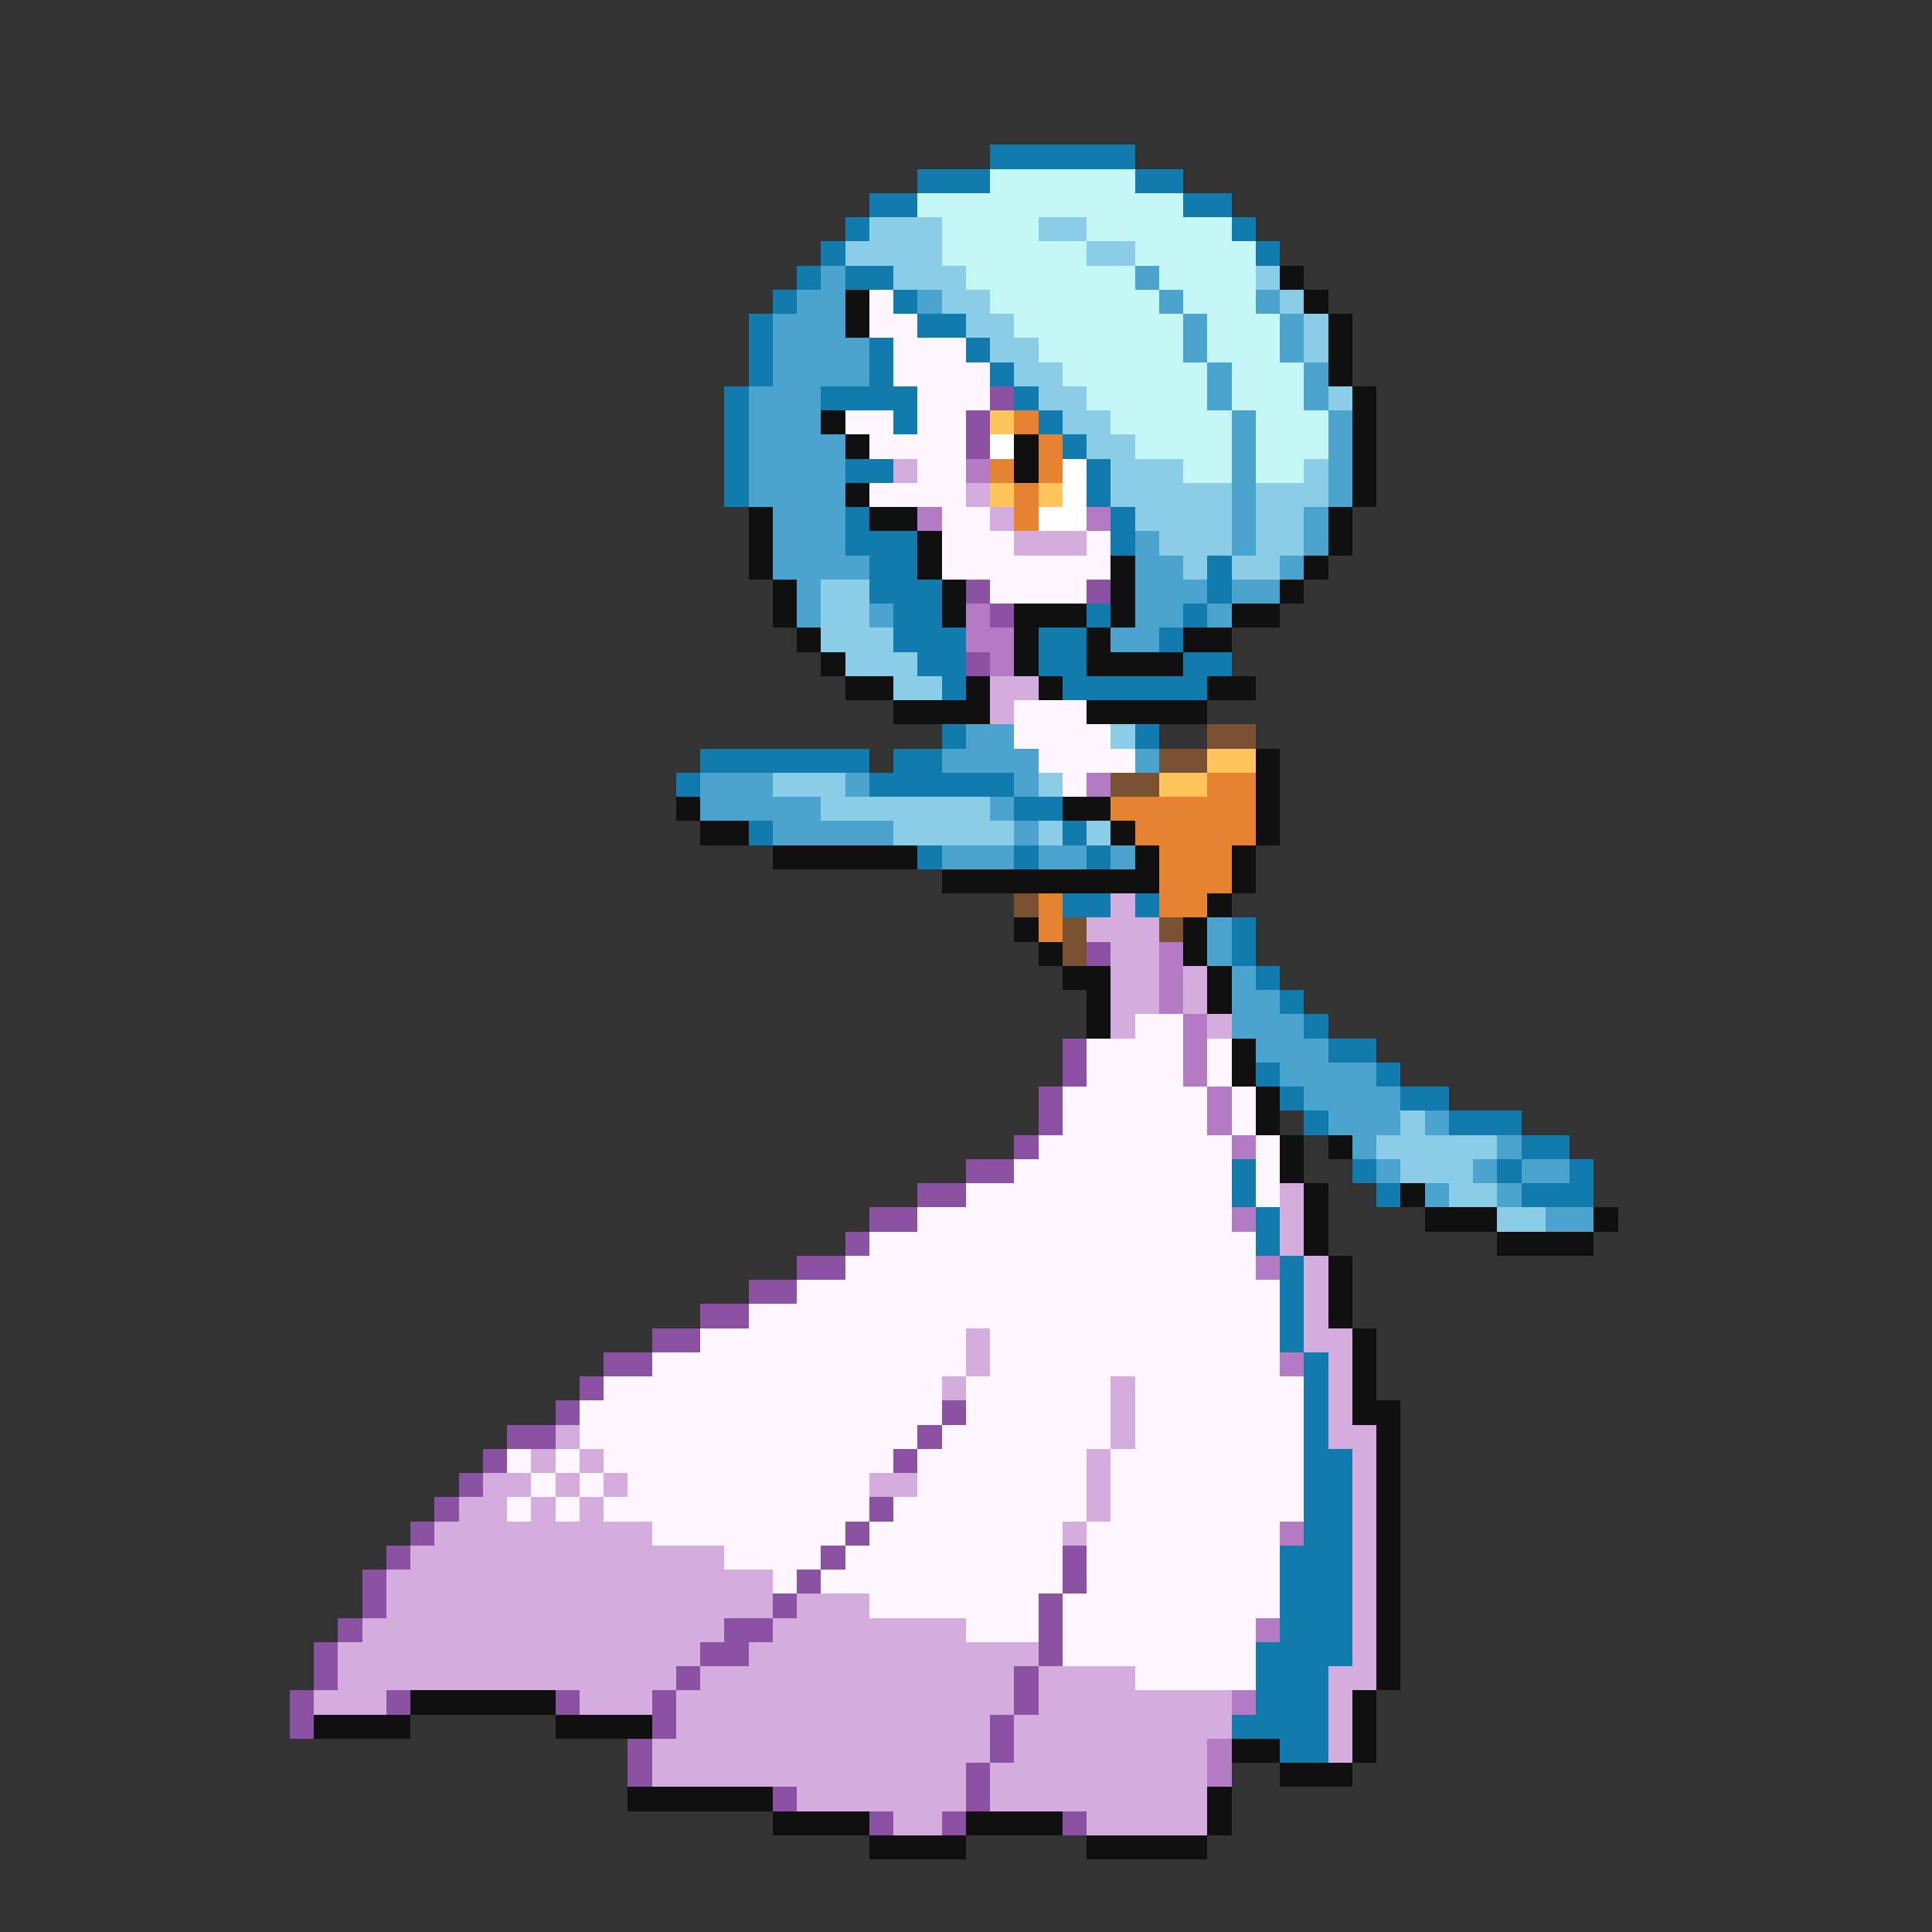<svg xmlns="http://www.w3.org/2000/svg" viewBox="0 -0.5 80 80" shape-rendering="crispEdges">
<rect x="0" y="-0.5" width="80" height="80" fill="#333333" stroke="none"/>
<path stroke="#107bac" d="M41 6h6M38 7h3M47 7h2M36 8h2M49 8h2M35 9h1M51 9h1M34 10h1M52 10h1M33 11h1M35 11h2M32 12h1M37 12h1M31 13h1M38 13h2M31 14h1M36 14h1M40 14h1M31 15h1M36 15h1M41 15h1M30 16h1M34 16h4M42 16h1M30 17h1M37 17h1M43 17h1M30 18h1M44 18h1M30 19h1M35 19h2M45 19h1M30 20h1M45 20h1M35 21h1M46 21h1M35 22h3M46 22h1M36 23h2M50 23h1M36 24h3M50 24h1M37 25h2M45 25h1M49 25h1M37 26h3M43 26h2M48 26h1M38 27h2M43 27h2M49 27h2M39 28h1M44 28h6M39 30h1M47 30h1M29 31h7M37 31h2M28 32h1M36 32h6M42 33h2M31 34h1M44 34h1M38 35h1M42 35h1M45 35h1M44 37h2M47 37h1M51 38h1M51 39h1M52 40h1M53 41h1M54 42h1M55 43h2M52 44h1M57 44h1M53 45h1M58 45h2M54 46h1M60 46h3M63 47h2M51 48h1M56 48h1M62 48h1M65 48h1M51 49h1M57 49h1M63 49h3M52 50h1M52 51h1M53 52h1M53 53h1M53 54h1M53 55h1M54 56h1M54 57h1M54 58h1M54 59h1M54 60h2M54 61h2M54 62h2M54 63h2M53 64h3M53 65h3M53 66h3M53 67h3M52 68h4M52 69h3M52 70h3M51 71h4M53 72h2" />
<path stroke="#c5f6f6" d="M41 7h6M38 8h11M39 9h4M45 9h6M39 10h6M47 10h5M40 11h7M48 11h4M41 12h7M49 12h3M42 13h7M50 13h3M43 14h6M50 14h3M44 15h6M51 15h3M45 16h5M51 16h3M46 17h5M52 17h3M47 18h4M52 18h3M49 19h2M52 19h2" />
<path stroke="#8bcde6" d="M36 9h3M43 9h2M35 10h4M45 10h2M37 11h3M52 11h1M39 12h2M53 12h1M40 13h2M54 13h1M41 14h2M54 14h1M42 15h2M43 16h2M55 16h1M44 17h2M45 18h2M46 19h3M54 19h1M46 20h5M52 20h3M47 21h4M52 21h2M48 22h3M52 22h2M49 23h1M51 23h2M34 24h2M34 25h2M34 26h3M35 27h3M37 28h2M46 30h1M32 32h3M43 32h1M34 33h7M37 34h5M43 34h1M45 34h1M58 46h1M57 47h5M58 48h3M60 49h2M62 50h2" />
<path stroke="#4aa4cd" d="M34 11h1M47 11h1M33 12h2M38 12h1M48 12h1M52 12h1M32 13h3M49 13h1M53 13h1M32 14h4M49 14h1M53 14h1M32 15h4M50 15h1M54 15h1M31 16h3M50 16h1M54 16h1M31 17h3M51 17h1M55 17h1M31 18h4M51 18h1M55 18h1M31 19h4M51 19h1M55 19h1M31 20h4M51 20h1M55 20h1M32 21h3M51 21h1M54 21h1M32 22h3M47 22h1M51 22h1M54 22h1M32 23h4M47 23h2M53 23h1M33 24h1M47 24h3M51 24h2M33 25h1M36 25h1M47 25h2M50 25h1M46 26h2M40 30h2M39 31h4M47 31h1M29 32h3M35 32h1M42 32h1M29 33h5M41 33h1M32 34h5M42 34h1M39 35h3M43 35h2M46 35h1M50 38h1M50 39h1M51 40h1M51 41h2M51 42h3M52 43h3M53 44h4M54 45h4M55 46h3M59 46h1M56 47h1M62 47h1M57 48h1M61 48h1M63 48h2M59 49h1M62 49h1M64 50h2" />
<path stroke="#101010" d="M53 11h1M35 12h1M54 12h1M35 13h1M55 13h1M55 14h1M55 15h1M56 16h1M34 17h1M56 17h1M35 18h1M42 18h1M56 18h1M42 19h1M56 19h1M35 20h1M56 20h1M31 21h1M36 21h2M55 21h1M31 22h1M38 22h1M55 22h1M31 23h1M38 23h1M46 23h1M54 23h1M32 24h1M39 24h1M46 24h1M53 24h1M32 25h1M39 25h1M42 25h3M46 25h1M51 25h2M33 26h1M42 26h1M45 26h1M49 26h2M34 27h1M42 27h1M45 27h4M35 28h2M40 28h1M43 28h1M50 28h2M37 29h4M45 29h5M52 31h1M52 32h1M28 33h1M44 33h2M52 33h1M29 34h2M46 34h1M52 34h1M32 35h6M47 35h1M51 35h1M39 36h9M51 36h1M50 37h1M42 38h1M49 38h1M43 39h1M49 39h1M44 40h2M50 40h1M45 41h1M50 41h1M45 42h1M51 43h1M51 44h1M52 45h1M52 46h1M53 47h1M55 47h1M53 48h1M54 49h1M58 49h1M54 50h1M59 50h3M66 50h1M54 51h1M62 51h4M55 52h1M55 53h1M55 54h1M56 55h1M56 56h1M56 57h1M56 58h2M57 59h1M57 60h1M57 61h1M57 62h1M57 63h1M57 64h1M57 65h1M57 66h1M57 67h1M57 68h1M57 69h1M17 70h6M56 70h1M13 71h4M23 71h4M56 71h1M51 72h2M56 72h1M53 73h3M26 74h6M50 74h1M32 75h4M40 75h4M50 75h1M36 76h4M45 76h5" />
<path stroke="#fff6ff" d="M36 12h1M36 13h2M37 14h3M37 15h4M38 16h3M35 17h2M38 17h2M36 18h4M38 19h2M36 20h4M39 21h2M39 22h3M45 22h1M39 23h7M41 24h4M42 29h3M42 30h4M43 31h4M44 32h1M47 42h2M45 43h4M50 43h1M45 44h4M50 44h1M44 45h6M51 45h1M44 46h6M51 46h1M43 47h8M52 47h1M42 48h9M52 48h1M40 49h11M52 49h1M38 50h13M36 51h16M35 52h17M33 53h20M31 54h22M29 55h11M41 55h12M27 56h13M41 56h12M25 57h14M40 57h6M47 57h7M24 58h15M40 58h6M47 58h7M24 59h14M39 59h7M47 59h7M21 60h1M23 60h1M25 60h12M38 60h7M46 60h8M22 61h1M24 61h1M26 61h10M38 61h7M46 61h8M21 62h1M23 62h1M25 62h11M37 62h8M46 62h8M27 63h8M36 63h8M45 63h8M30 64h4M35 64h9M45 64h8M32 65h1M34 65h10M45 65h8M36 66h7M44 66h9M40 67h3M44 67h8M44 68h8M47 69h5" />
<path stroke="#8b52a4" d="M41 16h1M40 17h1M40 18h1M40 24h1M45 24h1M41 25h1M40 27h1M45 39h1M44 43h1M44 44h1M43 45h1M43 46h1M42 47h1M40 48h2M38 49h2M36 50h2M35 51h1M33 52h2M31 53h2M29 54h2M27 55h2M25 56h2M24 57h1M23 58h1M39 58h1M21 59h2M38 59h1M20 60h1M37 60h1M19 61h1M18 62h1M36 62h1M17 63h1M35 63h1M16 64h1M34 64h1M44 64h1M15 65h1M33 65h1M44 65h1M15 66h1M32 66h1M43 66h1M14 67h1M30 67h2M43 67h1M13 68h1M29 68h2M43 68h1M13 69h1M28 69h1M42 69h1M12 70h1M16 70h1M23 70h1M27 70h1M42 70h1M12 71h1M27 71h1M41 71h1M26 72h1M41 72h1M26 73h1M40 73h1M32 74h1M40 74h1M36 75h1M39 75h1M44 75h1" />
<path stroke="#ffc55a" d="M41 17h1M41 20h1M43 20h1M50 31h2M48 32h2" />
<path stroke="#e68331" d="M42 17h1M43 18h1M41 19h1M43 19h1M42 20h1M42 21h1M50 32h2M46 33h6M47 34h5M48 35h3M48 36h3M43 37h1M48 37h2M43 38h1" />
<path stroke="#ffffff" d="M41 18h1M44 19h1M44 20h1M43 21h2" />
<path stroke="#d5acde" d="M37 19h1M40 20h1M41 21h1M42 22h3M41 28h2M41 29h1M46 37h1M45 38h3M46 39h2M46 40h2M49 40h1M46 41h2M49 41h1M46 42h1M50 42h1M53 49h1M53 50h1M53 51h1M54 52h1M54 53h1M54 54h1M40 55h1M54 55h2M40 56h1M55 56h1M39 57h1M46 57h1M55 57h1M46 58h1M55 58h1M23 59h1M46 59h1M55 59h2M22 60h1M24 60h1M45 60h1M56 60h1M20 61h2M23 61h1M25 61h1M36 61h2M45 61h1M56 61h1M19 62h2M22 62h1M24 62h1M45 62h1M56 62h1M18 63h9M44 63h1M56 63h1M17 64h13M56 64h1M16 65h16M56 65h1M16 66h16M33 66h3M56 66h1M15 67h15M32 67h8M56 67h1M14 68h15M31 68h12M56 68h1M14 69h14M29 69h13M43 69h4M55 69h2M13 70h3M24 70h3M28 70h14M43 70h8M55 70h1M28 71h13M42 71h9M55 71h1M27 72h14M42 72h8M55 72h1M27 73h13M41 73h9M33 74h7M41 74h9M37 75h2M45 75h5" />
<path stroke="#b47bc5" d="M40 19h1M38 21h1M45 21h1M40 25h1M40 26h2M41 27h1M45 32h1M48 39h1M48 40h1M48 41h1M49 42h1M49 43h1M49 44h1M50 45h1M50 46h1M51 47h1M51 50h1M52 52h1M53 56h1M53 63h1M52 67h1M51 70h1M50 72h1M50 73h1" />
<path stroke="#7b5231" d="M50 30h2M48 31h2M46 32h2M42 37h1M44 38h1M48 38h1M44 39h1" />
</svg>
